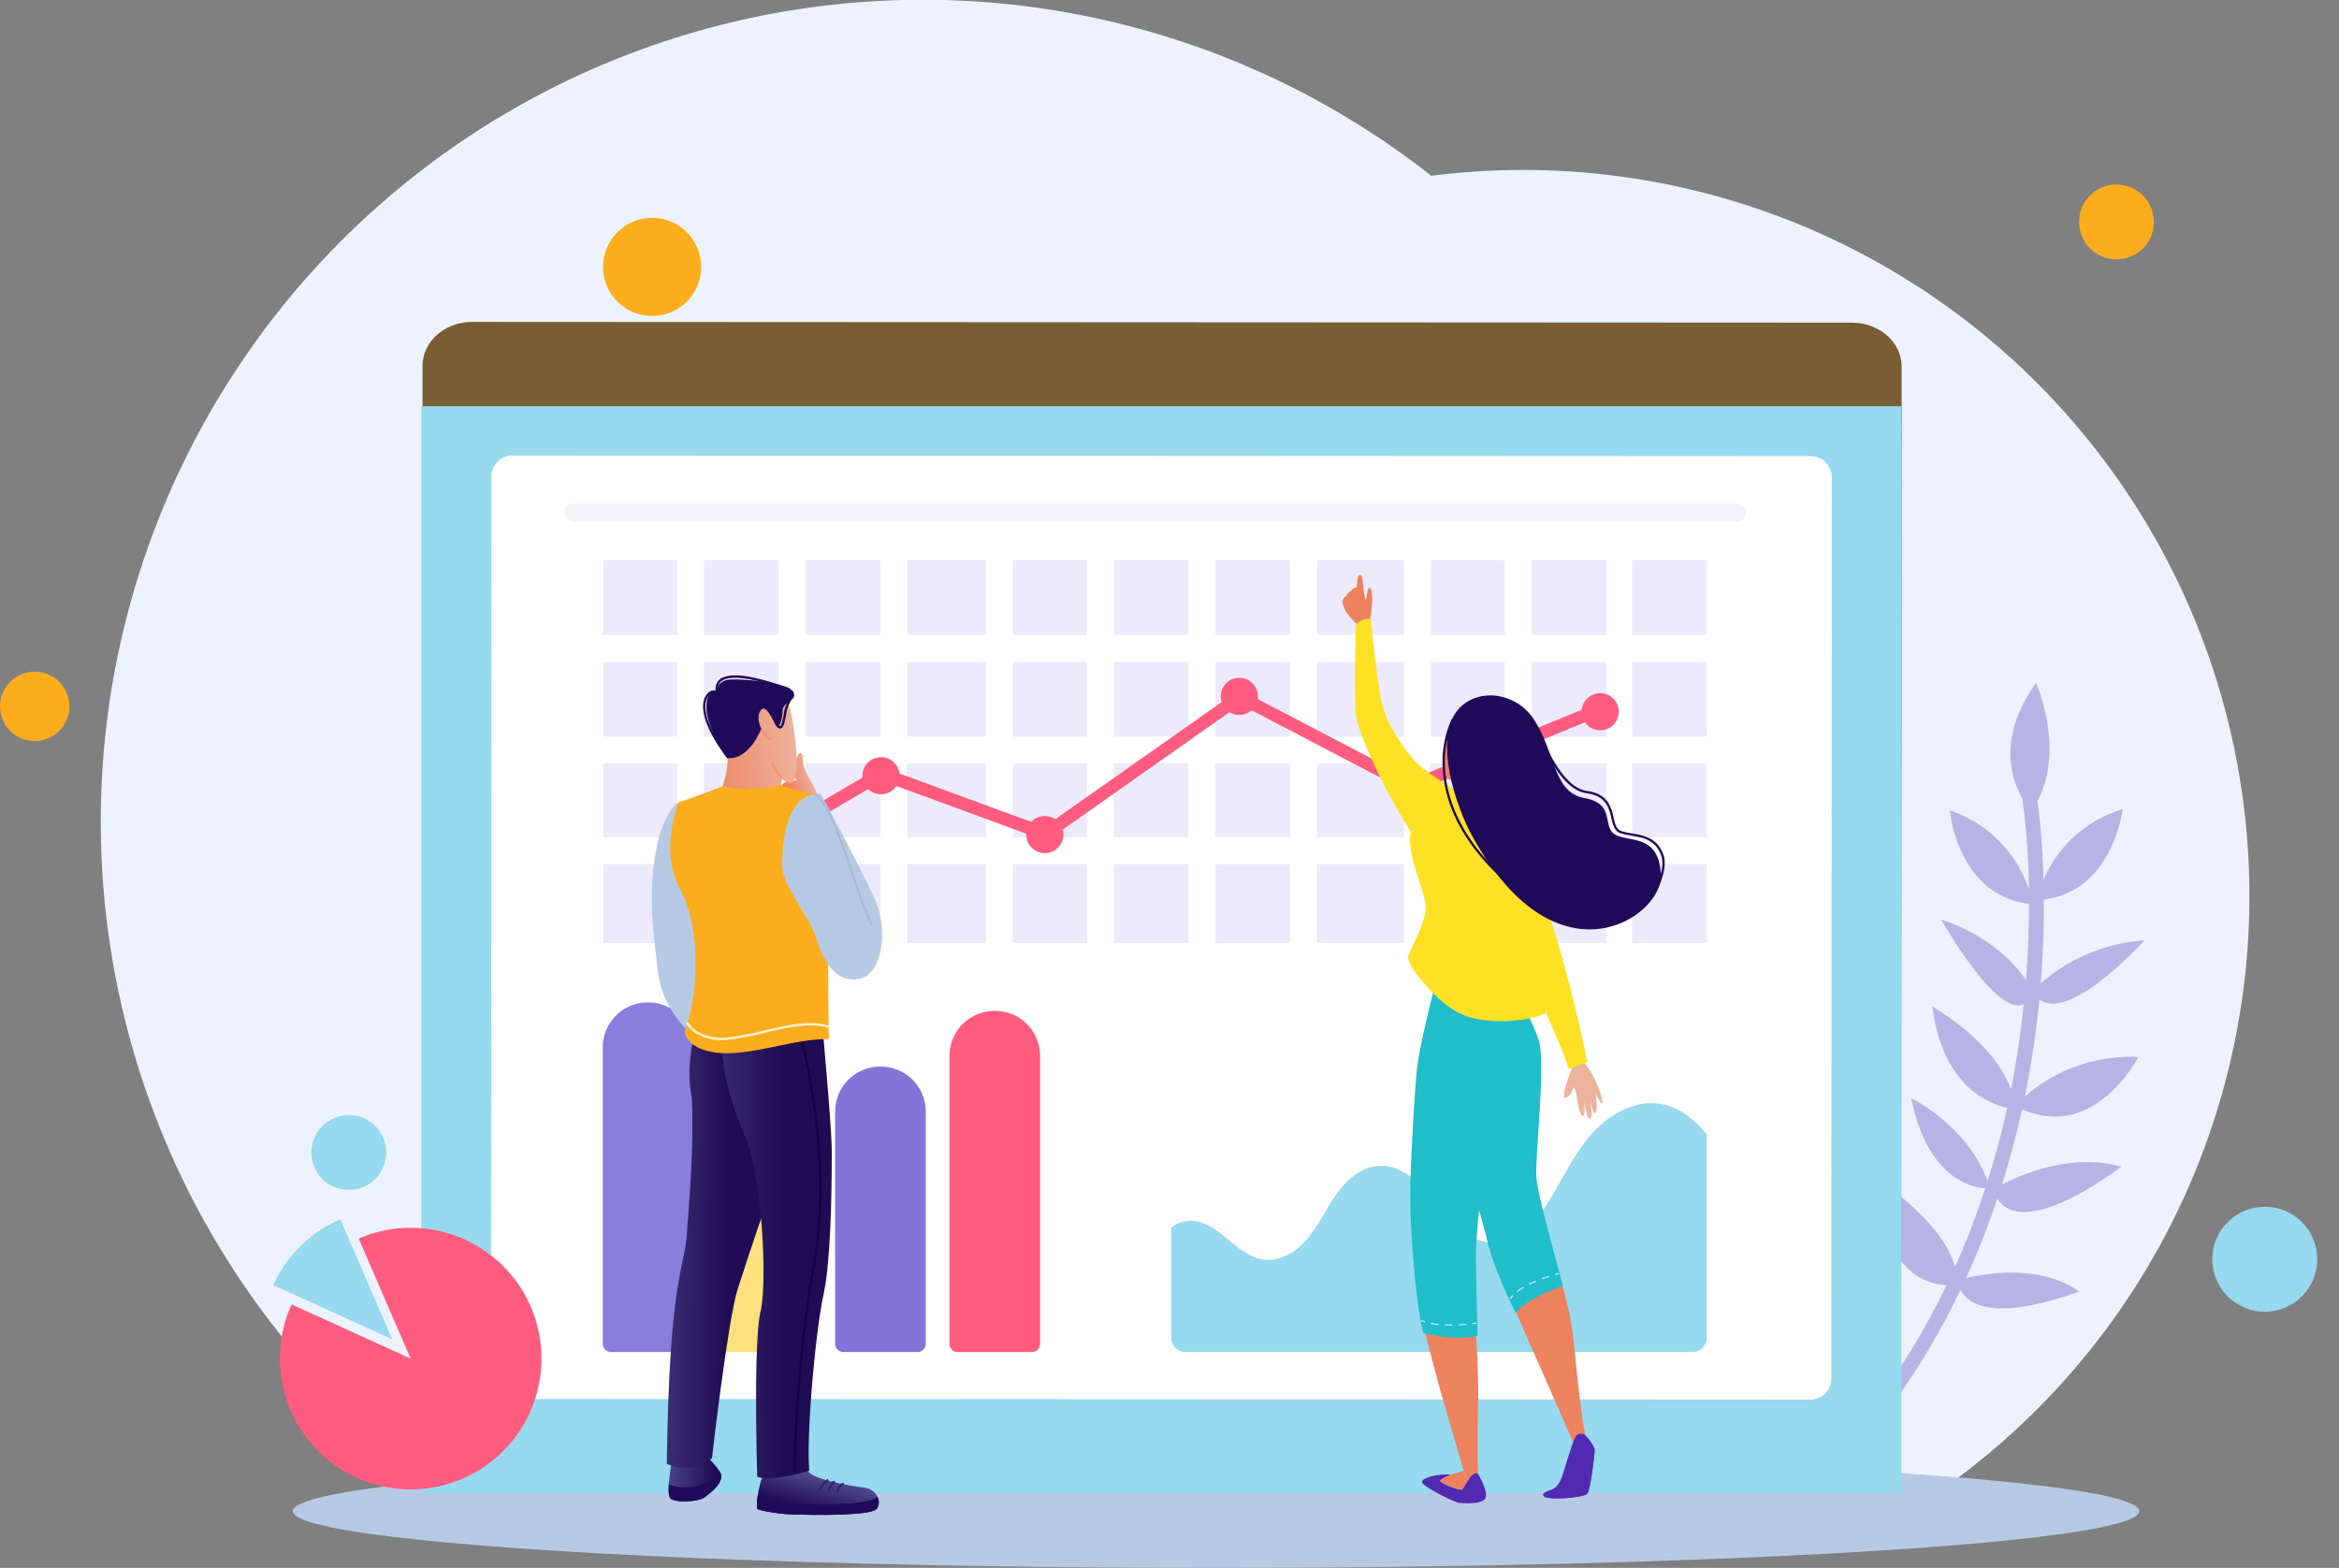 <svg xmlns="http://www.w3.org/2000/svg" xmlns:xlink="http://www.w3.org/1999/xlink" width="398.889" height="267.399" viewBox="0 0 398.889 267.399"><rect x="0" y="0" width="398.889" height="267.399" fill="#808080" stroke="none"/><defs><style>.a{fill:#ecf3fe;}.b{fill:#b7cae5;}.c{fill:#fbad1d;}.d{fill:#97d9ef;}.e{fill:#b5b5e5;}.f{fill:#795e35;}.g{fill:#fff;}.h{fill:#f3f1fa;}.i{fill:#edeafb;}.j{fill:#ff5c7f;}.k{fill:#897edc;}.l{fill:#8474d7;}.m{fill:#ffe07e;}.n{fill:#1f0a5a;}.o{fill:url(#a);}.p{fill:url(#b);}.q{fill:#362370;}.r{fill:url(#c);}.s{fill:url(#d);}.t{fill:#150342;}.u{fill:url(#e);}.v{fill:url(#f);}.w{fill:#ff8d6a;}.x{fill:#a8bad5;}.y{fill:#ffefcc;}.z{fill:url(#g);}.aa{fill:url(#h);}.ab{fill:url(#i);}.ac{fill:url(#j);}.ad{fill:url(#k);}.ae{fill:url(#l);}.af{fill:url(#m);}.ag{fill:url(#n);}.ah{fill:#fee124;}.ai{fill:#20bec9;}.aj{fill:url(#o);}.ak{fill:#d7e5ff;}.al{fill:url(#p);}</style><linearGradient id="a" x1="-0.402" y1="0.445" x2="0.844" y2="0.542" gradientUnits="objectBoundingBox"><stop offset="0" stop-color="#6060a1"/><stop offset="0.997" stop-color="#200c54"/></linearGradient><linearGradient id="b" x1="0.736" y1="0.161" x2="0.316" y2="0.822" xlink:href="#a"/><linearGradient id="c" x1="-0.835" y1="0.45" x2="0.6" y2="0.507" xlink:href="#a"/><linearGradient id="d" x1="-0.888" y1="0.526" x2="0.557" y2="0.492" xlink:href="#a"/><linearGradient id="e" x1="0.827" y1="0.449" x2="0.224" y2="0.657" gradientUnits="objectBoundingBox"><stop offset="0" stop-color="#edb39d"/><stop offset="1" stop-color="#ed825e"/></linearGradient><linearGradient id="f" x1="0.947" y1="0.467" x2="-0.325" y2="0.613" xlink:href="#e"/><linearGradient id="g" x1="484.773" y1="-884.135" x2="484.904" y2="-883.653" xlink:href="#e"/><linearGradient id="h" x1="-1012.057" y1="1271.971" x2="-1012.889" y2="1271.558" xlink:href="#e"/><linearGradient id="i" x1="-5493.805" y1="0.707" x2="-5493.753" y2="0.419" xlink:href="#e"/><linearGradient id="j" x1="1023.169" y1="0.461" x2="1022.844" y2="0.03" xlink:href="#e"/><linearGradient id="k" x1="-1583.772" y1="0.517" x2="-1583.13" y2="0.589" gradientUnits="objectBoundingBox"><stop offset="0" stop-color="#8d89dd"/><stop offset="1" stop-color="#5129b3"/></linearGradient><linearGradient id="l" x1="1348.725" y1="0.407" x2="1348.566" y2="-0.078" xlink:href="#e"/><linearGradient id="m" x1="-1272.717" y1="0.513" x2="-1272.454" y2="-0.096" xlink:href="#k"/><linearGradient id="n" x1="-2827.315" y1="0.5" x2="-2826.315" y2="0.5" xlink:href="#e"/><linearGradient id="o" x1="-4358.029" y1="0.756" x2="-4357.216" y2="0.377" xlink:href="#e"/><linearGradient id="p" x1="-2269.118" y1="1.517" x2="-2268.909" y2="-0.107" xlink:href="#k"/></defs><g transform="translate(-11606 -3241)"><g transform="translate(11606 3241)"><g transform="translate(17.186 0)"><path class="a" d="M642.194,811.117a140.2,140.2,0,1,0-134.23,0Z" transform="translate(-434.878 -547.867)"/><path class="a" d="M1053.966,917.211h112.163a123.844,123.844,0,1,0-112.163,0Z" transform="translate(-867.465 -653.961)"/><ellipse class="b" cx="157.449" cy="9.676" rx="157.449" ry="9.676" transform="translate(32.75 248.046)"/></g><ellipse class="c" cx="6.383" cy="6.383" rx="6.383" ry="6.383" transform="matrix(0.23, -0.973, 0.973, 0.23, 353.262, 42.589)"/><ellipse class="c" cx="5.918" cy="5.918" rx="5.918" ry="5.918" transform="translate(0 114.551)"/><circle class="d" cx="8.95" cy="8.95" r="8.95" transform="translate(373.575 214.758) rotate(-45)"/><circle class="d" cx="6.383" cy="6.383" r="6.383" transform="translate(50.459 196.557) rotate(-45)"/><ellipse class="c" cx="8.37" cy="8.37" rx="8.37" ry="8.37" transform="translate(102.839 37.152)"/></g><g transform="translate(11652.594 3295.899)"><g transform="translate(0 0)"><path class="e" d="M1535.651,434.6c-8.294-2.407-16.888,1.274-20.318,3.04,1.392-4.408,2.517-8.7,3.426-12.826,12.507,5.468,19.817-8.914,19.817-8.914a27.254,27.254,0,0,0-19.355,6.74c1.077-5.241,1.809-10.166,2.293-14.613q.11-1.005.2-1.993c5.138,4.16,17.9-10.025,17.9-10.025a29.746,29.746,0,0,0-17.669,7.324c.419-5.259.551-10.083.522-14.288,11.844-1.482,13.45-15.417,13.45-15.417a21.232,21.232,0,0,0-13.51,12.048,124.483,124.483,0,0,0-1.022-13.41c4.744-9.114-.253-20.16-.253-20.16-6.644,9.273-4.232,16.419-2.285,19.776a1.239,1.239,0,0,0,.006.318,118.576,118.576,0,0,1,1.062,15.125,21.354,21.354,0,0,0-13.47-13.487s1.181,14.41,13.489,15.929c0,3.868-.135,8.246-.511,13.012-1.849-2.78-6.033-7.46-14.444-10.334,0,0,9.24,16.581,14.065,14.466-.476,4.563-1.176,9.418-2.176,14.466-3.054-8.324-13.415-14.09-13.415-14.09,1.747,13.524,9.5,16.575,12.755,17.262-.9,4.082-2,8.273-3.344,12.523-3.379-9.478-13.019-14.156-13.019-14.156,2.758,13.584,10.2,15.211,12.63,15.374a134.526,134.526,0,0,1-5.161,13.412c-2.018-7.92-13.843-15.442-13.843-15.442,1.4,16.262,8.951,18.428,12.391,18.558a121.511,121.511,0,0,1-14.773,23.517,1.248,1.248,0,0,0,.192,1.754,1.231,1.231,0,0,0,.652.268,1.248,1.248,0,0,0,1.1-.459,124.373,124.373,0,0,0,15.214-24.289c3.766,6.95,20.206.252,20.206.252-6.61-4.616-15.691-3.115-19.259-2.268a137.533,137.533,0,0,0,5.333-13.512C1519.325,447.368,1535.651,434.6,1535.651,434.6Z" transform="translate(-1220.51 -290.527)"/><g transform="translate(25.274)"><path class="f" d="M1440.073,467.635l-235.324-.126c-4.674,0-8.461-3.365-8.46-7.51l.094-174.438c0-4.145,3.793-7.5,8.467-7.5l235.324.126c4.674,0,8.461,3.365,8.459,7.51l-.094,174.438C1448.537,464.279,1444.746,467.637,1440.073,467.635Z" transform="translate(-1196.195 -278.06)"/><g transform="translate(0 14.384)"><rect class="d" width="252.39" height="185.354"/></g><g transform="translate(11.857 22.783)"><path class="g" d="M1439.1,309.151l-.082,153.743a3.575,3.575,0,0,1-3.578,3.573l-221.429-.119a3.576,3.576,0,0,1-3.573-3.577l.083-153.743a3.574,3.574,0,0,1,3.577-3.573l221.43.119A3.575,3.575,0,0,1,1439.1,309.151Z" transform="translate(-1210.434 -305.455)"/></g><rect class="h" width="201.61" height="3.072" rx="1.525" transform="translate(24.338 30.967)"/><g transform="translate(30.995 40.63)"><rect class="i" width="12.74" height="12.615" transform="translate(158.348 34.665)"/><rect class="i" width="14.836" height="12.615" transform="translate(121.742 34.665)"/><rect class="i" width="12.773" height="12.615" transform="translate(104.393 34.665)"/><rect class="i" width="12.74" height="12.615" transform="translate(87.077 34.665)"/><rect class="i" width="12.618" height="12.615" transform="translate(69.884 34.665)"/><rect class="i" width="13.45" height="12.615" transform="translate(51.858 34.665)"/><rect class="i" width="12.773" height="12.615" transform="translate(34.509 34.665)"/><rect class="i" width="12.74" height="12.615" transform="translate(17.194 34.665)"/><rect class="i" width="12.618" height="12.615" transform="translate(0 34.665)"/><rect class="i" width="12.618" height="13.447" transform="translate(0 51.858)"/><rect class="i" width="12.74" height="13.447" transform="translate(17.194 51.858)"/><rect class="i" width="12.773" height="13.447" transform="translate(34.509 51.858)"/><rect class="i" width="13.45" height="13.447" transform="translate(51.858 51.858)"/><rect class="i" width="12.618" height="13.447" transform="translate(69.884 51.858)"/><rect class="i" width="12.74" height="13.447" transform="translate(87.077 51.858)"/><rect class="i" width="12.773" height="13.447" transform="translate(104.393 51.858)"/><rect class="i" width="14.836" height="13.447" transform="translate(121.742 51.858)"/><rect class="i" width="12.618" height="13.447" transform="translate(141.154 51.858)"/><rect class="i" width="12.74" height="13.447" transform="translate(158.348 51.858)"/><rect class="i" width="12.618" height="12.77"/><rect class="i" width="12.74" height="12.77" transform="translate(17.194)"/><rect class="i" width="12.773" height="12.77" transform="translate(34.509)"/><rect class="i" width="13.45" height="12.77" transform="translate(51.858)"/><rect class="i" width="12.618" height="12.77" transform="translate(69.884)"/><rect class="i" width="12.74" height="12.77" transform="translate(87.077)"/><rect class="i" width="12.773" height="12.77" transform="translate(104.393)"/><rect class="i" width="14.836" height="12.77" transform="translate(121.742)"/><rect class="i" width="12.618" height="12.77" transform="translate(141.154)"/><rect class="i" width="12.74" height="12.77" transform="translate(158.348)"/><rect class="i" width="12.618" height="12.737" transform="translate(0 17.349)"/><rect class="i" width="12.74" height="12.737" transform="translate(17.194 17.349)"/><rect class="i" width="12.773" height="12.737" transform="translate(34.509 17.349)"/><rect class="i" width="13.45" height="12.737" transform="translate(51.858 17.349)"/><rect class="i" width="12.618" height="12.737" transform="translate(69.884 17.349)"/><rect class="i" width="12.74" height="12.737" transform="translate(87.077 17.349)"/><rect class="i" width="12.773" height="12.737" transform="translate(104.393 17.349)"/><rect class="i" width="14.836" height="12.737" transform="translate(121.742 17.349)"/><rect class="i" width="12.618" height="12.737" transform="translate(141.154 17.349)"/><rect class="i" width="12.74" height="12.737" transform="translate(158.348 17.349)"/><rect class="i" width="12.618" height="12.615" transform="translate(141.018 34.665)"/><rect class="i" width="12.74" height="12.615" transform="translate(175.489 34.665)"/><rect class="i" width="12.74" height="13.447" transform="translate(175.489 51.858)"/><rect class="i" width="12.74" height="12.77" transform="translate(175.489)"/><rect class="i" width="12.74" height="12.737" transform="translate(175.489 17.349)"/></g><g transform="translate(45.744 60.7)"><path class="j" d="M1255.557,386.005l-1.1-1.884,29.907-17.5,27.881,10.238,33.249-23.406,29.384,15.35,32.485-13.338.829,2.019-33.424,13.724L1345.661,356l-33.1,23.3-27.989-10.277Z" transform="translate(-1251.733 -351.454)"/><path class="j" d="M1292.938,370.484a3.164,3.164,0,1,1-3.164-3.164A3.164,3.164,0,0,1,1292.938,370.484Z" transform="translate(-1257.147 -353.788)"/><path class="j" d="M1257.511,390.953a3.164,3.164,0,1,1-3.164-3.164A3.164,3.164,0,0,1,1257.511,390.953Z" transform="translate(-1251.182 -357.235)"/><circle class="j" cx="3.165" cy="3.165" r="3.165" transform="translate(57.398 23.57)"/><path class="j" d="M1366.418,354.214a3.165,3.165,0,1,1-3.164-3.165A3.165,3.165,0,0,1,1366.418,354.214Z" transform="translate(-1269.518 -351.049)"/><path class="j" d="M1401.583,372.583a3.165,3.165,0,1,1-3.165-3.164A3.165,3.165,0,0,1,1401.583,372.583Z" transform="translate(-1275.438 -354.142)"/><path class="j" d="M1440.422,357.363a3.165,3.165,0,1,1-3.165-3.164A3.165,3.165,0,0,1,1440.422,357.363Z" transform="translate(-1281.977 -351.579)"/></g><g transform="translate(30.926 116.061)"><path class="k" d="M7.668,0H58.225a1.39,1.39,0,0,1,1.39,1.39V14.06a1.39,1.39,0,0,1-1.39,1.39H7.668A7.668,7.668,0,0,1,0,7.782V7.668A7.668,7.668,0,0,1,7.668,0Z" transform="translate(15.45 0) rotate(90)"/><path class="l" d="M7.668,0H47.279a1.39,1.39,0,0,1,1.39,1.39V14.06a1.39,1.39,0,0,1-1.39,1.39H7.668A7.668,7.668,0,0,1,0,7.782V7.668A7.668,7.668,0,0,1,7.668,0Z" transform="translate(55.083 10.946) rotate(90)"/><path class="j" d="M7.668,0h49.11a1.39,1.39,0,0,1,1.39,1.39V14.06a1.39,1.39,0,0,1-1.39,1.39H7.668A7.668,7.668,0,0,1,0,7.782V7.668A7.668,7.668,0,0,1,7.668,0Z" transform="translate(74.573 1.447) rotate(90)"/><path class="m" d="M7.668,0h27a1.39,1.39,0,0,1,1.39,1.39V14.06a1.39,1.39,0,0,1-1.39,1.39h-27A7.668,7.668,0,0,1,0,7.782V7.668A7.668,7.668,0,0,1,7.668,0Z" transform="translate(35.594 23.557) rotate(90)"/></g><path class="d" d="M1441.258,443.587v34.723a2.4,2.4,0,0,1-2.4,2.4h-86.507a2.4,2.4,0,0,1-2.4-2.4V459.516a5.128,5.128,0,0,1,4.339-1.1c2.191.453,3.979,1.978,5.7,3.411s3.6,2.882,5.822,3.134c2.937.333,5.717-1.539,7.576-3.835s3.079-5.041,4.8-7.439,4.206-4.543,7.156-4.715c4.077-.238,7.315,3.221,9.865,6.411s5.645,6.72,9.729,6.705c3.835-.014,6.87-3.208,8.953-6.427,2.511-3.879,4.4-8.177,7.383-11.709s7.461-6.285,12.025-5.566C1436.564,438.9,1439.124,440.983,1441.258,443.587Z" transform="translate(-1222.067 -305.034)"/></g><g transform="translate(0 153.047)"><path class="d" d="M1177.221,462.091l8.866,20.469-20.3-9.245A22.225,22.225,0,0,1,1177.221,462.091Z" transform="translate(-1165.786 -462.091)"/><path class="j" d="M1198.7,465.839a22.307,22.307,0,1,1-29.546,11.055l20.3,9.245-8.865-20.469.3-.129q.243-.1.49-.2l.278-.106c.175-.065.349-.127.526-.189l.27-.091q.3-.1.612-.192c.054-.017.108-.033.163-.048.106-.031.21-.061.317-.09.086-.024.173-.047.259-.069l.138-.036c.076-.021.151-.039.226-.057.161-.039.323-.077.486-.112l.21-.047c.116-.024.232-.048.349-.071l.15-.027c.047-.01.094-.018.141-.027.264-.048.529-.091.8-.129.088-.013.178-.026.266-.037s.163-.022.244-.031l.035,0c.055-.007.108-.013.163-.018s.132-.015.2-.022c.082-.009.162-.017.243-.023l.084-.008.182-.015.2-.016.26-.016c.155-.01.311-.017.466-.022l.234-.008h.061l.273,0,.25,0h.134l.206,0q.408.006.816.027c.091,0,.181.01.272.016.063,0,.127.008.19.013.118.008.236.017.354.028.091.007.182.017.272.026l.242.026.064.008.231.028.015,0,.24.032.058.007.206.03c.2.029.393.062.59.1l.257.047q.68.13,1.355.3l.155.041.167.045.25.069.181.052.078.023.177.054c.083.025.166.052.249.078.052.015.1.032.155.049l.12.04.156.052.169.059.051.017.242.087.25.093c.119.045.238.092.357.14.063.024.126.051.19.077.088.036.176.073.265.111Q1198.433,465.719,1198.7,465.839Z" transform="translate(-1166.014 -462.383)"/></g><g transform="translate(64.569 60.288)"><path class="n" d="M1258.14,365.207a.2.2,0,0,1-.165-.082c-5.667-7.644-3.923-10.345-3.254-10.989a1.391,1.391,0,0,1,1.7-.358.2.2,0,0,1-.255.319c-.16-.128-.685-.127-1.163.333-.609.586-2.17,3.075,3.3,10.451a.2.2,0,0,1-.164.326Z" transform="translate(-1245.196 -351.069)"/><path class="o" d="M1255.833,514.047c-.279,1.4-1.676,2.374-2.653,3.212s-4.608,1.117-5.866.419c-.413-.23-.5-1.23-.43-2.47a46.113,46.113,0,0,1,.931-6.047,6.786,6.786,0,0,1,5.155.434c.053.655,1.863,2.095,2.586,3.361A1.636,1.636,0,0,1,1255.833,514.047Z" transform="translate(-1244.005 -377.199)"/><path class="p" d="M1285.419,519.852a.479.479,0,0,1-.1.088,1.638,1.638,0,0,1-.155.1c-1.528.807-7.951.895-12.454.793a31.047,31.047,0,0,1-6.94-.734l-.037-.01c-.355-.108-.586-.192-.669-.221l-.029-.012,0,0a10.676,10.676,0,0,1,.112-2.431l0,0a14.962,14.962,0,0,1,1.7-5.093,9.635,9.635,0,0,1,5.719-.2,5.6,5.6,0,0,0,1.822,1.861c1.4.979,6.7,1.955,8.936,2.235a2.729,2.729,0,0,1,2.186,1.526A1.989,1.989,0,0,1,1285.419,519.852Z" transform="translate(-1247.06 -377.698)"/><path class="n" d="M1255.833,514.885c-.279,1.4-1.676,2.374-2.653,3.212s-4.608,1.117-5.866.419c-.413-.23-.5-1.23-.43-2.47a9.132,9.132,0,0,0,5.737-.044,5.867,5.867,0,0,0,2.936-2.207A1.636,1.636,0,0,1,1255.833,514.885Z" transform="translate(-1244.005 -378.037)"/><path class="n" d="M1285.419,520.993a.484.484,0,0,1-.1.088,1.614,1.614,0,0,1-.155.1c-1.528.807-7.951.895-12.454.793a31.05,31.05,0,0,1-6.94-.733l-.037-.01a4.764,4.764,0,0,1-.669-.221l-.029-.012,0,0a10.676,10.676,0,0,1,.112-2.431l0,0s1.283,1.177,5.471,1.457,13.587.4,14.893-1.128A1.989,1.989,0,0,1,1285.419,520.993Z" transform="translate(-1247.06 -378.84)"/><path class="q" d="M1277.925,517.174a.2.2,0,0,1-.1-.027.2.2,0,0,1-.077-.279,4.364,4.364,0,0,1,1.3-1.457.2.2,0,0,1,.183.366,3.891,3.891,0,0,0-1.129,1.294A.2.2,0,0,1,1277.925,517.174Z" transform="translate(-1249.201 -378.306)"/><path class="q" d="M1279.6,517.649a.224.224,0,0,1-.057-.008.2.2,0,0,1-.139-.254,3.492,3.492,0,0,1,1-1.623.2.2,0,1,1,.239.331,3.141,3.141,0,0,0-.848,1.407A.2.2,0,0,1,1279.6,517.649Z" transform="translate(-1249.484 -378.362)"/><path class="q" d="M1281.452,517.856a.171.171,0,0,1-.036,0,.2.2,0,0,1-.165-.235,2.355,2.355,0,0,1,1-1.459.2.2,0,1,1,.221.343,1.971,1.971,0,0,0-.819,1.186A.2.2,0,0,1,1281.452,517.856Z" transform="translate(-1249.795 -378.43)"/><path class="b" d="M1247.993,376.578s-2.793,1.4-4.05,9.356.14,15.64.419,18.712,1.4,7.821,6.7,12.289c0,0,2.234-9.356,1.536-15.361S1247.993,376.578,1247.993,376.578Z" transform="translate(-1243.427 -354.935)"/><path class="r" d="M1251.581,422.33s-2.073,6.479-.838,12.149c.443,7.91-.418,17.595-.837,23.46s-3,7.549-3.415,39.108c0,0,4.695,2.012,7.713-1.006,0,0,2.684-23.439,4.359-28.745s5.167-15.5,5.167-15.5l-3.072-29.465S1254.653,421.353,1251.581,422.33Z" transform="translate(-1243.943 -362.565)"/><path class="s" d="M1275.117,424.566s1.4,15.36,1.4,19.131,0,18.014-1.4,24.438-2.982,24.362-2.423,30.087c0,0-6.652,1.983-8.886,1.006,0,0-.7-22.715.557-28.161s.14-23.6-2.653-30.023-4.416-12.722-3.884-19.138A103.742,103.742,0,0,1,1275.117,424.566Z" transform="translate(-1245.834 -362.567)"/><path class="t" d="M1272.658,499.091h-.008a.2.2,0,0,1-.2-.212c.012-.279.022-.7.037-1.257a230.705,230.705,0,0,1,3.37-34.751c3.167-17.488-2.176-37.553-2.23-37.754a.2.2,0,1,1,.394-.106c.054.2,5.421,20.356,2.238,37.933a230.163,230.163,0,0,0-3.362,34.689c-.015.558-.026.983-.037,1.263A.2.2,0,0,1,1272.658,499.091Z" transform="translate(-1248.314 -363.064)"/><path class="u" d="M1276.316,374.041a18.721,18.721,0,0,0-1.606-3.281,6.519,6.519,0,0,1-1.118-3.771c0-.419-.6-1.244-1.257.977-.7,2.374.279,3.212.279,3.212s-2.653-.279-2.793,1.4C1269.678,374.3,1273.383,375.019,1276.316,374.041Z" transform="translate(-1247.87 -353.236)"/><path class="v" d="M1269.561,369.707c2.136,0,.256-12.5-.5-13.652s-8.3-.172-10.252,9.463a15.729,15.729,0,0,1-.907,4.818,19.854,19.854,0,0,0,9.985.349l.14-1.677A2.08,2.08,0,0,0,1269.561,369.707Z" transform="translate(-1245.864 -351.415)"/><path class="w" d="M1269.737,371.277a.133.133,0,0,1-.094-.038,7.969,7.969,0,0,1-1.568-2.705.133.133,0,1,1,.252-.084,7.858,7.858,0,0,0,1.5,2.6.132.132,0,0,1-.094.226Z" transform="translate(-1247.576 -353.551)"/><path class="w" d="M1267.386,363.416a.14.14,0,0,1-.06-.014,4.26,4.26,0,0,1-1.593-1.731.133.133,0,1,1,.232-.129,4.081,4.081,0,0,0,1.48,1.622.133.133,0,0,1-.06.252Z" transform="translate(-1247.18 -352.392)"/><path class="c" d="M1256.1,373.276s-5.516,2.164-7.471,2.723c0,0-3.212,8.1,0,14.243s3,11.94,2.723,17.246a36.632,36.632,0,0,1-1.676,7.681s.2,2.764,5.167,3.49c5.725.838,14.174-2.583,19.41-2.234,0,0-.192-10.844-.07-16.827.349-17.106-2.374-25-2.374-25a42.311,42.311,0,0,1-5.655-1.466S1259.381,374.323,1256.1,373.276Z" transform="translate(-1244.062 -354.355)"/><path class="b" d="M1276.792,374.89s-6.633-1.466-6.633,12.218c0,3.327,4.818,9.147,5.655,11.94s2.793,8.1,7.262,7.4,4.888-8.657,3.212-12.847S1276.792,374.89,1276.792,374.89Z" transform="translate(-1247.928 -354.643)"/><path class="x" d="M1286.442,397.154a.2.2,0,0,1-.186-.119c-1.178-2.562-2.277-5.8-3.339-8.933-1.821-5.37-3.7-10.922-5.967-12.924a.2.2,0,1,1,.271-.306c2.343,2.073,4.16,7.428,6.083,13.1,1.059,3.122,2.154,6.35,3.323,8.894a.2.2,0,0,1-.1.27A.194.194,0,0,1,1286.442,397.154Z" transform="translate(-1249.059 -354.639)"/><path class="n" d="M1258.255,364.793s-3.49-4.888-3.63-8.379,1.815-2.932,1.815-2.932-.139-1.955,2.235-2.095,9.915.559,10.752,2.095-1.815,1.676-1.815,3.212-.7,3.491-1.257,2.374-1.676-3.63-2.513-2.374.14,3.072.14,3.072S1262.026,365.072,1258.255,364.793Z" transform="translate(-1245.311 -350.691)"/><path class="n" d="M1256.824,353.758a.2.2,0,0,1-.189-.13,2.194,2.194,0,0,1,.387-2.222c1.439-1.478,5.48-1.034,12.011,1.321a.2.2,0,0,1-.138.384c-7.925-2.856-10.67-2.35-11.578-1.422a1.781,1.781,0,0,0-.3,1.791.2.2,0,0,1-.117.264A.192.192,0,0,1,1256.824,353.758Z" transform="translate(-1245.626 -350.553)"/><path class="n" d="M1269.565,360.424c-.3,0-.544-.308-.706-.55a.2.2,0,1,1,.34-.226c.257.385.375.366.374.367.236-.047.463-1.173.615-1.919a6,6,0,0,1,.931-2.694.2.2,0,0,1,.285.293,6.09,6.09,0,0,0-.815,2.483c-.276,1.366-.456,2.144-.936,2.239A.453.453,0,0,1,1269.565,360.424Z" transform="translate(-1247.703 -351.36)"/><path class="y" d="M1256.523,424.727c-4.4,0-5.953-2.64-6.022-2.762a.2.2,0,0,1,.355-.2h0c.017.031,1.789,3.026,6.89,2.489a49.909,49.909,0,0,0,5.8-1.124c4.053-.943,8.245-1.918,11.287-.857a.2.2,0,1,1-.135.386c-2.929-1.022-7.062-.062-11.06.869a50.074,50.074,0,0,1-5.855,1.132A11.968,11.968,0,0,1,1256.523,424.727Z" transform="translate(-1244.613 -362.525)"/></g><g transform="translate(182.357 43.142)"><path class="z" d="M1389.736,337.665s.822-4.319.073-5.442c-.465-.7-.734,2.1-.734,2.1a5.1,5.1,0,0,1-.3-1.045c-.292-1.439-.215-3.663-.838-3.3-.5.289-.454,2.726-.454,2.726s.5-.962-.54-.49c-.544.249-.338.921-.338.921s.5-.744-.189-.43a1.567,1.567,0,0,0-.736.954s.919-.75.027-.13c-.7.485-1,.921-.033,2.683a9.26,9.26,0,0,0,1.918,2.171Z" transform="translate(-1385.06 -329.936)"/><path class="aa" d="M1431.894,430.63s-2.135,5.368-1.208,5.263,1.433-1.856,1.433-1.856a4.666,4.666,0,0,1,.553,1.877c.254,1.977.8,3.508,1.153,2.953s-.011-2.915-.011-2.915.489,3.671,1.113,3.5-.141-3.914-.141-3.914.573,3.149.953,2.967c.659-.317.077-3.48.077-3.48s1.092,2.443,1.164,1.66c.076-.817-.58-2.516-1.521-4.474a11.282,11.282,0,0,0-1.811-2.556A1.388,1.388,0,0,0,1431.894,430.63Z" transform="translate(-1392.703 -346.714)"/><path class="ab" d="M1407.6,370.432l.779,4.673,1.752-2.531Z" transform="translate(-1388.855 -336.755)"/><path class="ac" d="M1428.323,474.987a54.363,54.363,0,0,1,2.2,10.815c.55,5.866,1.466,13.931,2.017,15.581a2.251,2.251,0,0,1-2.017,1.283l-10.081-22.912,2.383-3.116Z" transform="translate(-1391.017 -354.358)"/><path class="ad" d="M1426.538,516.879a6.232,6.232,0,0,0,2.286.223c1.985-.049,4.5-.41,4.863-.773.55-.55,1.283-6.6,1.283-7.515a1.054,1.054,0,0,0-.044-.29,6.548,6.548,0,0,0-1.484-2.117,1.061,1.061,0,0,0-1.588.023c-.55.551-1.833,5.133-2.383,6.782s-1.283,2.2-1.833,2.384S1425.439,516.329,1426.538,516.879Z" transform="translate(-1391.982 -359.59)"/><path class="ae" d="M1409.956,510.27a2.436,2.436,0,0,0,1.23.04s-.037-.339-.095-.92c-.228-2.314-.125-8.27-.054-12.083.1-5.447-.389-12.109-.389-12.109l-4.778-.733-3.86.733s1.845,7.333,2.761,10.448c.762,2.594,3.049,10.524,3.794,13.107l.237.827A2.764,2.764,0,0,0,1409.956,510.27Z" transform="translate(-1387.914 -355.953)"/><path class="af" d="M1401.362,515.679c0,.733,5.316,3.3,6.049,3.483s4.216.367,4.766-.734-1.193-4.034-1.193-4.034l0,0c-.393-.426-.853-.161-1.289.332-.1.111-.2.236-.3.368-.568.773-1.059,1.774-1.252,1.87-.367.183-3.667-1.1-3.667-1.467s1.834-1.1,1.834-1.1l-.112-.007C1403.849,514.236,1401.362,514.957,1401.362,515.679Z" transform="translate(-1387.805 -360.956)"/><path class="ag" d="M1405.109,515.41c0,.367,3.3,1.65,3.667,1.467.192-.1.684-1.1,1.252-1.869a2.73,2.73,0,0,1-.7-.514s-.088-.3-.237-.822l0,0s-2.181.638-2.144.641C1406.943,514.31,1405.109,515.044,1405.109,515.41Z" transform="translate(-1388.436 -360.87)"/><path class="ah" d="M1417.43,396.122s10.723,23.4,11.688,26.981a29.243,29.243,0,0,1,3.115-1.168s-3.895-21.03-11.666-39.366C1420.567,382.568,1418.2,393.668,1417.43,396.122Z" transform="translate(-1390.51 -338.798)"/><path class="ai" d="M1410.893,446.615c.257,1.069.55,2.145.863,3.246.733,2.571,1.575,5.275,2.28,8.292,1.188,5.075,4.858,12.373,4.858,12.373,2.382-2.749,8.065-4.582,8.065-4.582-.55-2.383-3.941-13.839-4.491-18.239-.376-3,1.558-18.788.458-23.371a30.647,30.647,0,0,0-3.191-6.852l-.017-.022c-1.741.091-6.324.091-6.324.091l-2.658,27.036A5.633,5.633,0,0,0,1410.893,446.615Z" transform="translate(-1389.378 -344.672)"/><path class="aj" d="M1408.765,370.43a2.471,2.471,0,0,1-2.239-.682c-.779-.974-1.169-6.036.364-9.165C1406.891,360.583,1409.933,366.73,1408.765,370.43Z" transform="translate(-1388.559 -335.096)"/><path class="ai" d="M1398.938,449.5c0,7.891,1.168,20.548,2.269,24.1,0,0,6.277,1.466,9.21.366,0,0-.275-11.433-.275-13.815,0-1.756.619-12.4,2.36-16.337,5.317-12.035,4.94-14.755,4.023-21.354a21.914,21.914,0,0,0-1.833-5.316s-7.6.367-11.722-2.107c0,0-2.2,8.615-2.75,12.464S1398.938,446.381,1398.938,449.5Z" transform="translate(-1387.397 -344.264)"/><path class="ah" d="M1418.038,376.9a52.225,52.225,0,0,1,0,10.125c-.584,4.479-.779,9.931.195,12.657s7.789,7.595,5.841,10.71-11.488,3.895-16.161,1.948-9.638-8.666-9.442-9.833,3.405-6.329,3.016-9.055-3.7-9.736-2.337-13.047l5.063-3.115,3.505-3.7S1408.886,378.656,1418.038,376.9Z" transform="translate(-1387.317 -337.287)"/><path class="ah" d="M1405.306,368.535s-5.452-3.31-7.01-4.868-5.063-6.036-6.036-10.125-1.948-14.6-1.948-14.6a3.043,3.043,0,0,0-2.531.974s-.389,10.515,0,15.188c.354,4.253,7.4,18.1,11.453,23.051a2.437,2.437,0,0,0,2.7.763C1404.514,378,1408.974,375.367,1405.306,368.535Z" transform="translate(-1385.489 -331.45)"/><g transform="translate(13.377 127.07)"><path class="ak" d="M1411.746,483.545a.092.092,0,0,1-.092-.082.094.094,0,0,1,.082-.1c.348-.041.55-.07.55-.07a.093.093,0,1,1,.027.184s-.2.03-.556.072Z" transform="translate(-1402.915 -482.825)"/><path class="ak" d="M1406.423,483.793c-.286,0-.568,0-.837-.013a.093.093,0,0,1,.006-.186c.377.013.782.017,1.179.012a.093.093,0,0,1,0,.186C1406.657,483.793,1406.54,483.793,1406.423,483.793Zm1.533-.04a.093.093,0,0,1-.005-.186c.384-.019.78-.046,1.178-.079a.094.094,0,0,1,.1.085.092.092,0,0,1-.085.1c-.4.033-.8.06-1.183.08Zm-3.548-.049h-.009c-.422-.041-.819-.1-1.18-.165a.093.093,0,0,1,.035-.183c.356.068.748.123,1.163.163a.094.094,0,0,1,.083.1A.092.092,0,0,1,1404.408,483.7Z" transform="translate(-1401.482 -482.836)"/><path class="ak" d="M1401.755,483.133a.1.1,0,0,1-.031-.005,5.017,5.017,0,0,1-.526-.22.092.092,0,0,1-.043-.124.094.094,0,0,1,.125-.043,4.871,4.871,0,0,0,.506.211.093.093,0,0,1,.057.119A.1.1,0,0,1,1401.755,483.133Z" transform="translate(-1401.146 -482.732)"/></g><g transform="translate(28.54 119.066)"><path class="ak" d="M1428.688,473.437a.093.093,0,0,1-.026-.182c.341-.1.542-.145.542-.145a.093.093,0,0,1,.044.18s-.2.048-.536.143A.089.089,0,0,1,1428.688,473.437Z" transform="translate(-1420.93 -473.108)"/><path class="ak" d="M1420.952,476.414a.1.1,0,0,1-.075-.037.094.094,0,0,1,.019-.131,10.769,10.769,0,0,1,.99-.662.093.093,0,0,1,.095.16,10.557,10.557,0,0,0-.972.65A.1.1,0,0,1,1420.952,476.414Zm2.019-1.219a.093.093,0,0,1-.042-.176c.337-.167.7-.334,1.079-.495a.093.093,0,0,1,.122.05.092.092,0,0,1-.049.121c-.375.16-.734.324-1.068.49A.092.092,0,0,1,1422.97,475.195Zm2.17-.928a.093.093,0,0,1-.032-.18c.362-.134.739-.265,1.119-.389a.1.1,0,0,1,.118.06.094.094,0,0,1-.06.117c-.378.123-.753.254-1.112.387A.089.089,0,0,1,1425.141,474.267Z" transform="translate(-1419.627 -473.206)"/><path class="ak" d="M1419.471,478.3a.09.09,0,0,1-.054-.017.092.092,0,0,1-.022-.13,4.775,4.775,0,0,1,.361-.442.093.093,0,0,1,.131-.005.092.092,0,0,1,.005.131,4.552,4.552,0,0,0-.346.424A.094.094,0,0,1,1419.471,478.3Z" transform="translate(-1419.378 -473.879)"/></g><path class="n" d="M1410.238,377.611s-4.868-9.541-3.5-16.941,10.515-7.788,14.409-2.141,3.311,12.657,8.763,13.631,2.921,4.868,5.257,6.231,7.594-.195,7.789,7.01S1424.647,405.066,1410.238,377.611Z" transform="translate(-1388.669 -334.099)"/><path class="al" d="M1429.362,517.52c1.985-.049,4.5-.41,4.862-.773.55-.55,1.283-6.6,1.283-7.515a1.059,1.059,0,0,0-.044-.29,1.437,1.437,0,0,0-1.331-.352C1432.809,508.92,1431.041,515.664,1429.362,517.52Z" transform="translate(-1392.519 -360.008)"/><path class="n" d="M1417.093,387.9a.2.2,0,0,0,.128-.347c-8.682-7.421-10.878-14.569-11.192-19.259a17.38,17.38,0,0,1,1.409-8.485.2.2,0,1,0-.349-.183,17.425,17.425,0,0,0-1.456,8.671c.314,4.771,2.535,12.036,11.331,19.557A.2.2,0,0,0,1417.093,387.9Z" transform="translate(-1388.517 -334.917)"/><path class="n" d="M1445.487,388.7a.2.2,0,0,0,.176-.109c.069-.138,1.677-3.4.838-5.639-1.063-2.834-3.342-3.228-5.352-3.574a15.642,15.642,0,0,1-1.74-.368c-.895-.264-1.109-1.175-1.38-2.328-.423-1.8-.951-4.046-4.542-4.542-4.8-.662-7.976-10.184-8.008-10.28a.2.2,0,0,0-.374.123c.131.4,3.285,9.852,8.329,10.548,3.323.458,3.795,2.468,4.211,4.241.277,1.176.538,2.287,1.652,2.616a16.01,16.01,0,0,0,1.785.378c2,.345,4.065.7,5.048,3.325.78,2.08-.8,5.292-.82,5.324a.2.2,0,0,0,.176.285Z" transform="translate(-1391.801 -335.289)"/></g></g></g></g></svg>